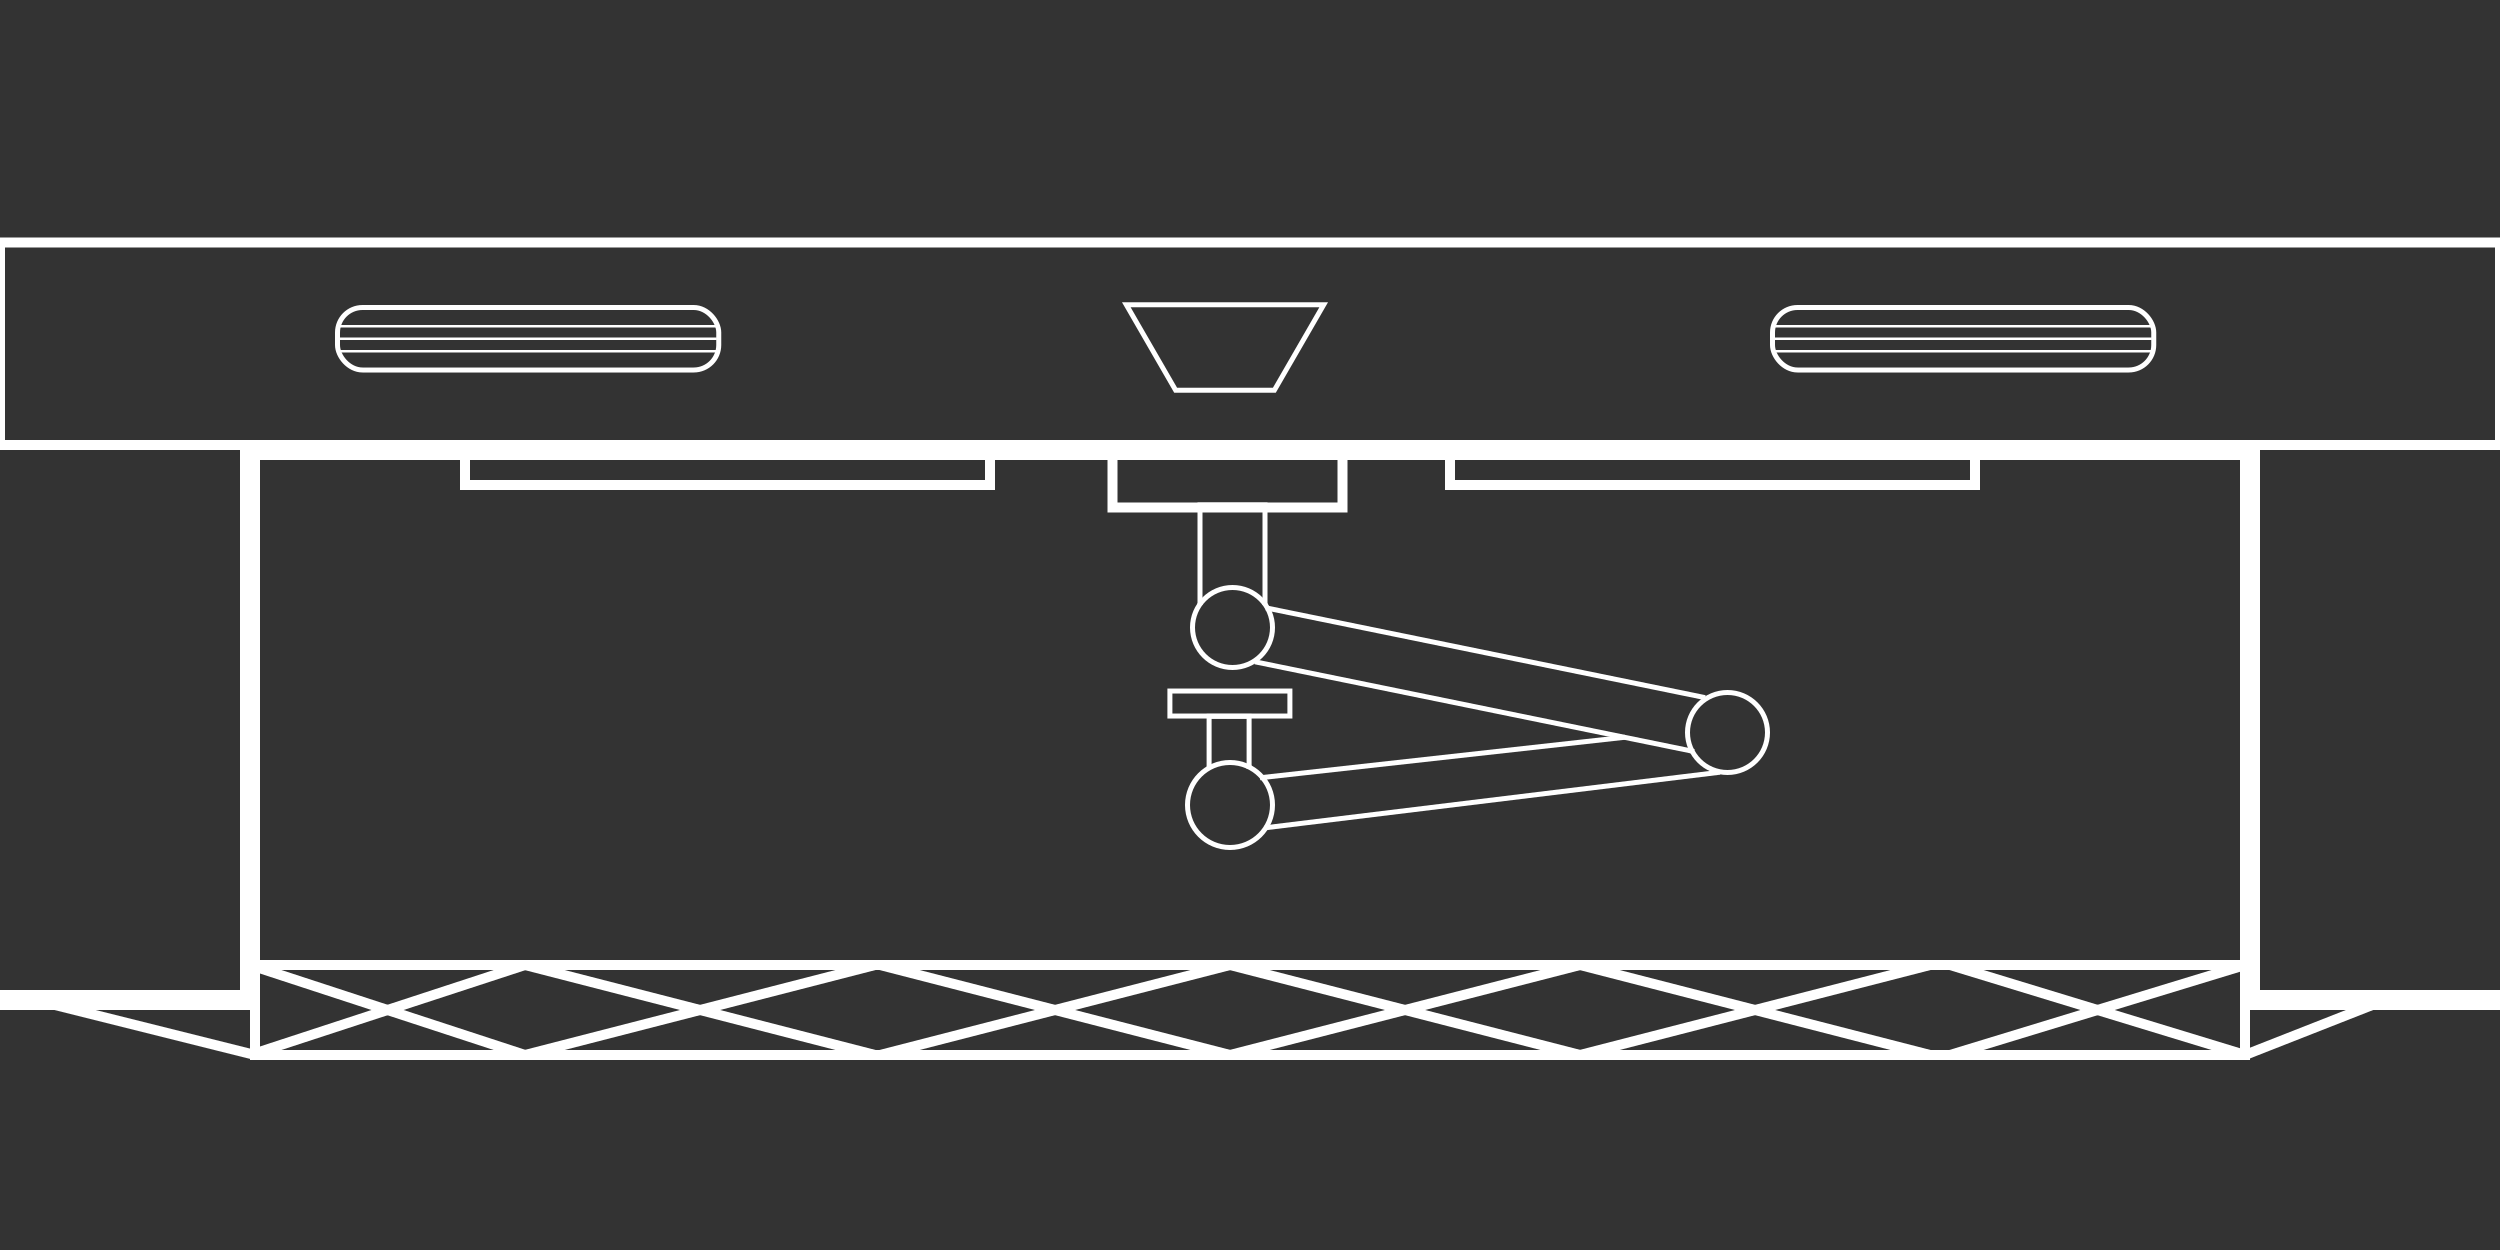 <svg xmlns="http://www.w3.org/2000/svg" width="500" height="250" viewBox="0 0 500 250"><rect x="0" y="0" width="500" height="250" fill="#333333" stroke="none"/><defs><style>.cls-1,.cls-2,.cls-3,.cls-4,.cls-5,.cls-6,.cls-7,.cls-8,.cls-9{fill:none;}.cls-1,.cls-2,.cls-3,.cls-4,.cls-5,.cls-6,.cls-7,.cls-8{stroke:#fff;}.cls-1,.cls-4,.cls-8{stroke-miterlimit:10;}.cls-1{stroke-width:4px;}.cls-2,.cls-4,.cls-5{stroke-width:2px;}.cls-5,.cls-6,.cls-7{stroke-linecap:square;}.cls-7{stroke-width:0.5px;}</style></defs><g id="Layer_2" data-name="Layer 2"><g id="Layer_1-2" data-name="Layer 1"><g id="bottom_cargo"><line class="cls-1" x1="450" y1="200" x2="500" y2="200"/><line class="cls-2" x1="500" y1="48.5" y2="48.5"/><line class="cls-2" x1="500" y1="89" y2="89"/><line class="cls-3" x1="499.5" y1="48" x2="499.5" y2="89"/><line class="cls-3" x1="0.5" y1="48" x2="0.5" y2="89"/><line class="cls-1" y1="200" x2="50" y2="200"/><line class="cls-1" x1="450" y1="90" x2="450" y2="200"/><line class="cls-1" x1="50" y1="89" x2="50" y2="200"/><rect class="cls-4" x="51" y="193" width="398" height="18"/><line class="cls-4" x1="477" y1="200" x2="449" y2="211"/><line class="cls-4" x1="51" y1="211" x2="7" y2="200"/><line class="cls-4" x1="50" y1="193" x2="105" y2="211"/><line class="cls-4" x1="50" y1="211" x2="105" y2="193"/><line class="cls-4" x1="105" y1="193" x2="175" y2="211"/><line class="cls-4" x1="105" y1="211" x2="175" y2="193"/><line class="cls-4" x1="176" y1="193" x2="246" y2="211"/><line class="cls-4" x1="176" y1="211" x2="246" y2="193"/><line class="cls-4" x1="246" y1="193" x2="316" y2="211"/><line class="cls-4" x1="246" y1="211" x2="316" y2="193"/><line class="cls-4" x1="316" y1="193" x2="386" y2="211"/><line class="cls-4" x1="316" y1="211" x2="386" y2="193"/><line class="cls-4" x1="390" y1="193" x2="449" y2="211"/><line class="cls-4" x1="390" y1="211" x2="449" y2="193"/><line class="cls-1" x1="50" y1="90" x2="450" y2="90"/><rect class="cls-4" x="93" y="90" width="105" height="7"/><rect class="cls-4" x="290" y="90" width="105" height="7"/><rect class="cls-5" x="222.5" y="89.5" width="46" height="12"/><polyline class="cls-6" points="240 120.5 240 101 253 101 253 120.5"/><line class="cls-6" x1="338.33" y1="150.21" x2="251.49" y2="132.46"/><line class="cls-6" x1="253.69" y1="121.68" x2="340.54" y2="139.43"/><rect class="cls-6" x="243.47" y="128.7" width="5" height="24" transform="translate(386.68 -105.27) rotate(90)"/><polyline class="cls-6" points="241.82 153.27 241.82 143.27 249.82 143.27 249.82 153.27"/><circle class="cls-6" cx="246" cy="161" r="8.5"/><circle class="cls-6" cx="246.5" cy="125.5" r="8"/><circle class="cls-6" cx="345.5" cy="146.5" r="8"/><line class="cls-6" x1="324.5" y1="147.5" x2="252.5" y2="155.5"/><line class="cls-6" x1="253.5" y1="165.5" x2="343.5" y2="154.5"/><path id="Line-3" class="cls-7" d="M355.12,65.25h75"/><path id="Line-4" class="cls-7" d="M355.12,67.75h75"/><path id="Line-5" class="cls-7" d="M355.12,70.25h75"/><rect id="Rectangle" class="cls-3" x="354.5" y="61.5" width="76.25" height="12.5" rx="5"/><path id="Line-3-2" data-name="Line-3" class="cls-7" d="M68.12,65.25h75"/><path id="Line-4-2" data-name="Line-4" class="cls-7" d="M68.12,67.75h75"/><path id="Line-5-2" data-name="Line-5" class="cls-7" d="M68.12,70.25h75"/><rect id="Rectangle-2" data-name="Rectangle" class="cls-3" x="67.5" y="61.5" width="76.25" height="12.5" rx="5"/><polygon class="cls-8" points="225.26 60.95 235.13 78.05 254.87 78.05 264.74 60.95 225.26 60.95"/><rect class="cls-9" width="500" height="250"/></g></g></g></svg>